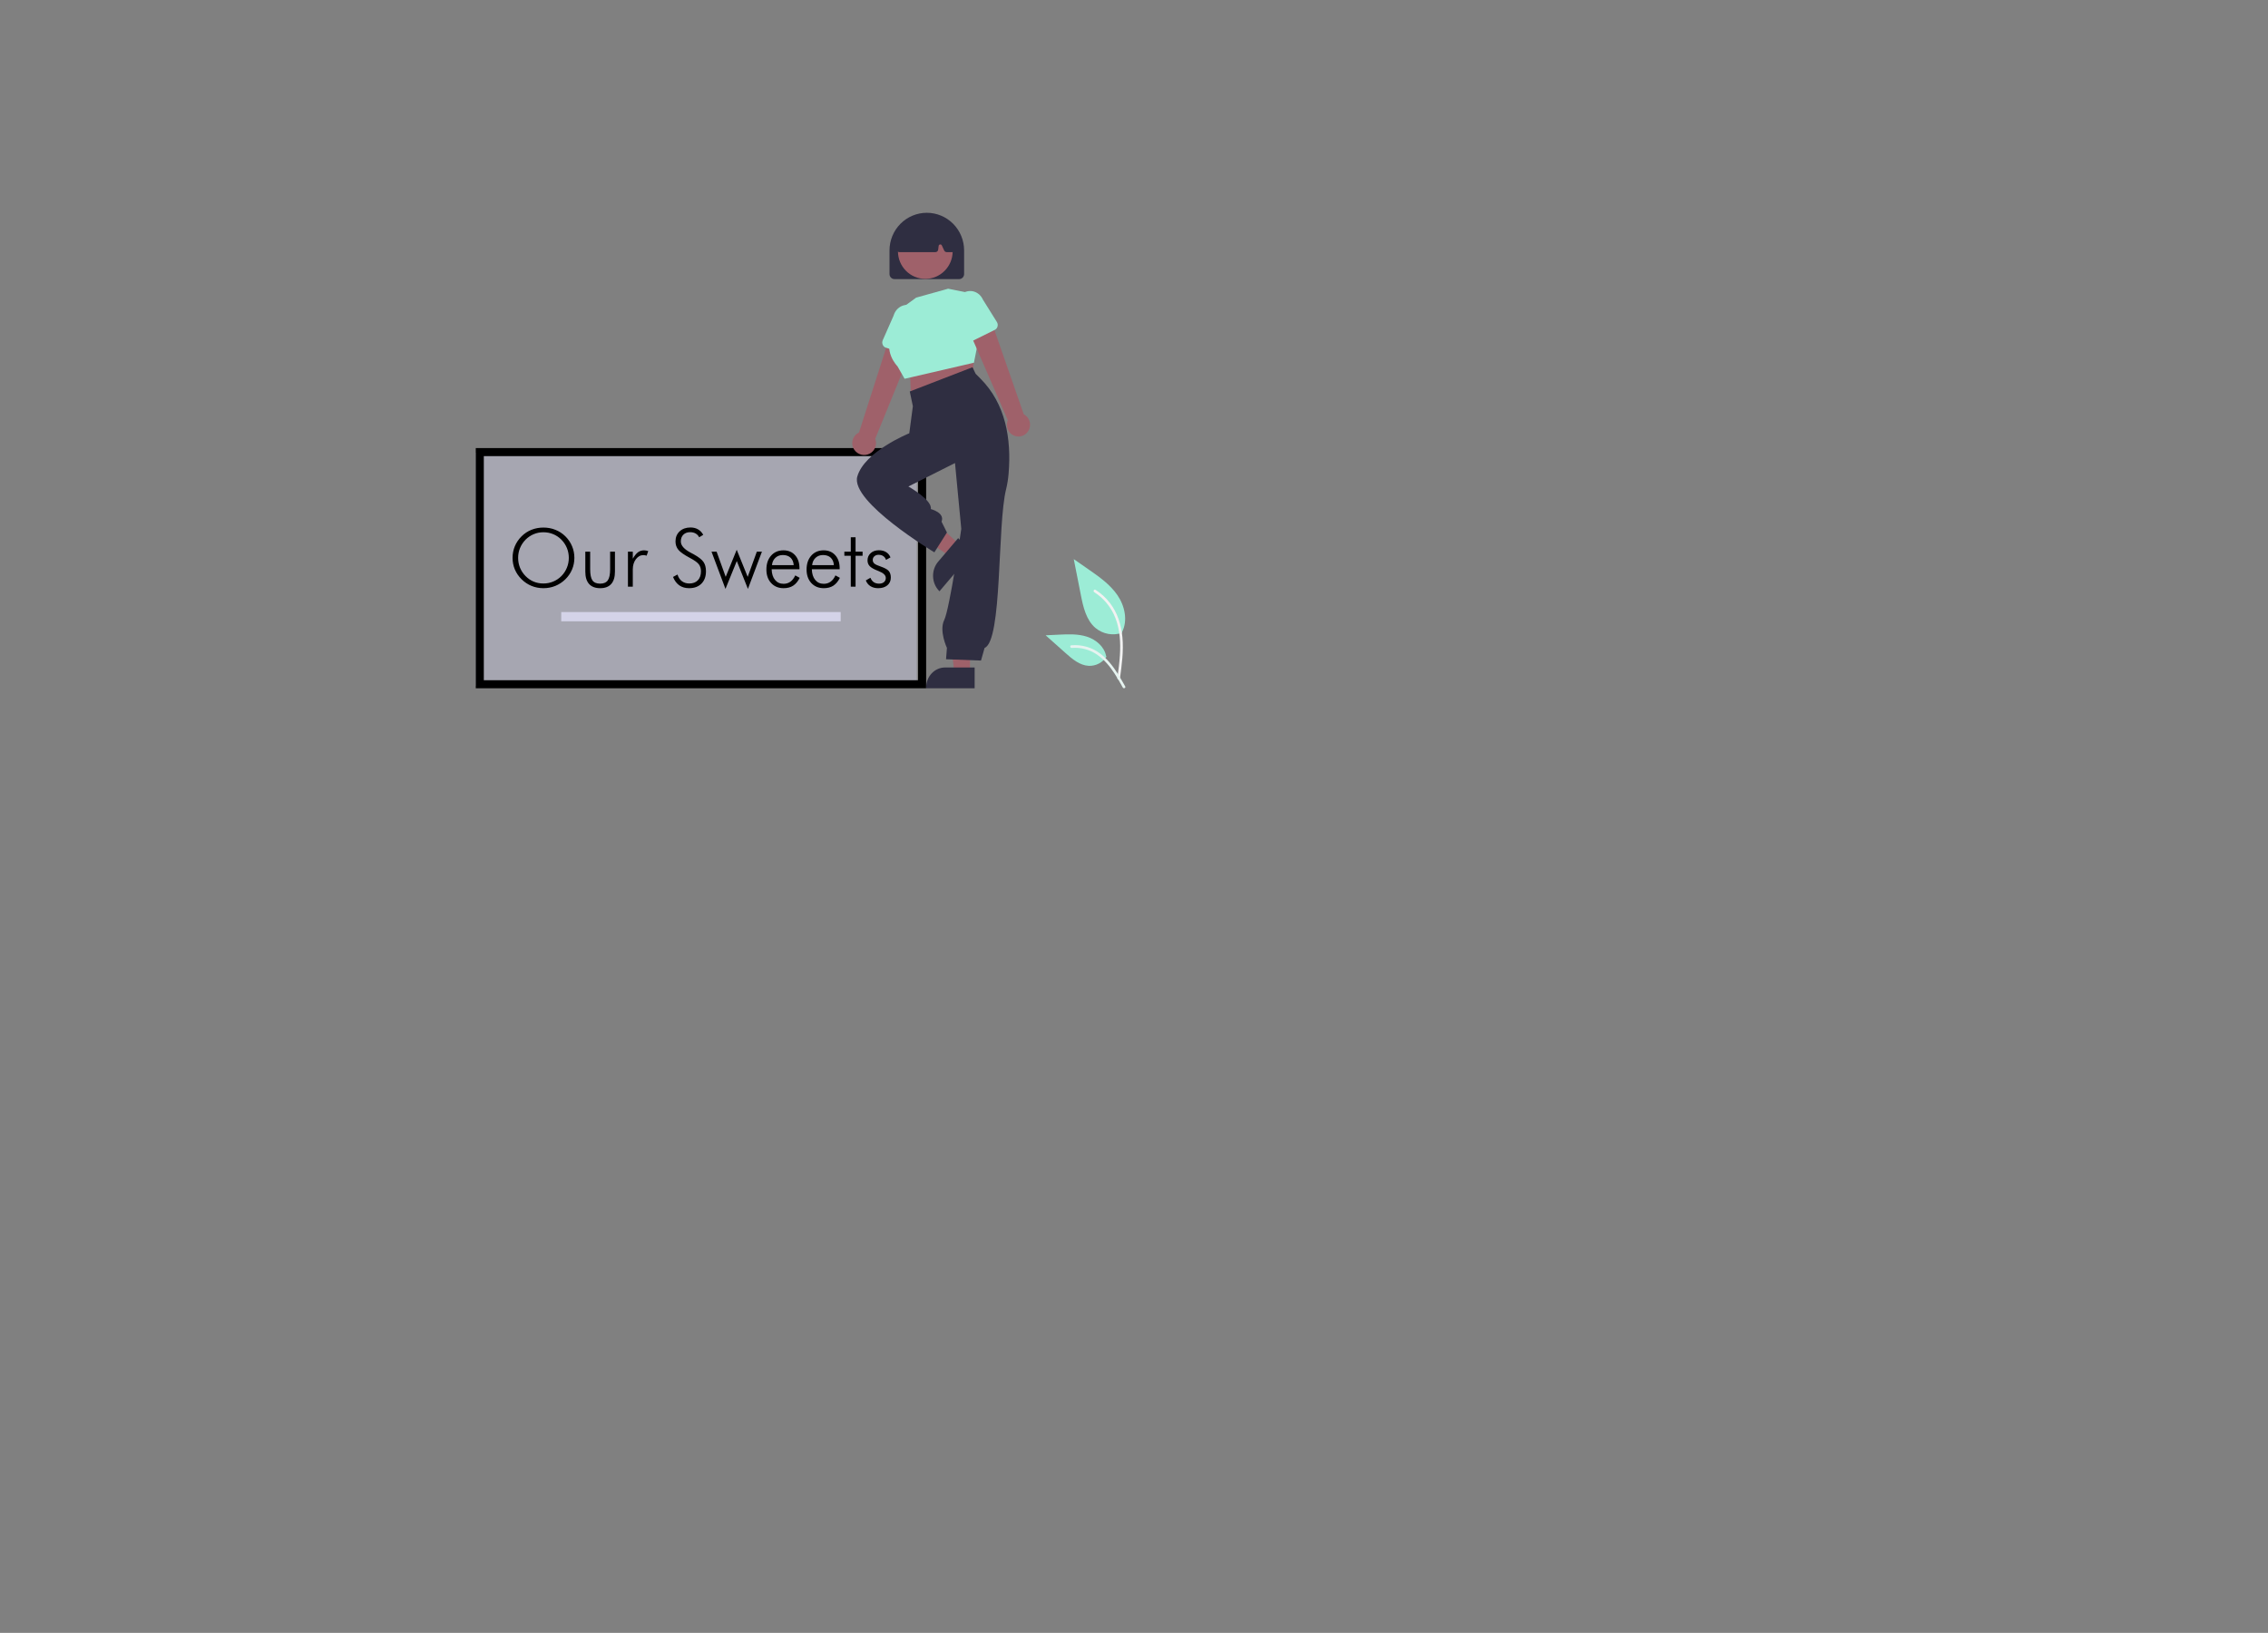 <svg width="982" height="707" viewBox="0 0 982 707" fill="none" xmlns="http://www.w3.org/2000/svg">
<rect x="0" y="0" width="982" height="707" fill="#808080" stroke="none"/>
<g id="undraw_Notes_re_pxhw 1">
<g id="leaf1">
<path id="Path 438" d="M485.904 273.959C483.963 274.648 481.878 274.821 479.852 274.461C477.825 274.1 475.924 273.219 474.333 271.902C470.28 268.468 469.009 262.813 467.976 257.575L464.918 242.082L471.32 246.532C475.924 249.732 480.632 253.035 483.82 257.67C487.008 262.305 488.399 268.633 485.838 273.648" fill="#9CECD6"/>
<path id="Path 439" d="M484.916 293.796C485.721 287.869 486.55 281.867 485.984 275.877C485.482 270.557 483.874 265.363 480.601 261.102C478.863 258.845 476.749 256.911 474.353 255.387C473.729 254.989 473.154 255.988 473.776 256.384C477.921 259.029 481.128 262.934 482.933 267.536C484.926 272.655 485.246 278.234 484.903 283.671C484.695 286.959 484.254 290.225 483.811 293.488C483.776 293.635 483.798 293.791 483.872 293.923C483.947 294.055 484.068 294.153 484.211 294.198C484.358 294.238 484.514 294.218 484.645 294.143C484.777 294.067 484.874 293.942 484.915 293.795L484.916 293.796Z" fill="#F2F2F2"/>
</g>
<g id="leaf2">
<path id="Path 442" d="M479.115 284.287C478.283 285.564 477.138 286.604 475.792 287.305C474.446 288.007 472.944 288.347 471.43 288.292C467.538 288.106 464.295 285.365 461.376 282.762L452.739 275.065L458.455 274.789C462.565 274.59 466.782 274.404 470.697 275.685C474.612 276.966 478.222 280.044 478.938 284.134" fill="#9CECD6"/>
<path id="Path 443" d="M487.193 297.202C483.314 290.273 478.814 282.572 470.774 280.111C468.538 279.429 466.194 279.185 463.868 279.391C463.134 279.455 463.318 280.596 464.049 280.532C467.949 280.205 471.841 281.245 475.071 283.475C478.178 285.611 480.598 288.579 482.646 291.727C483.9 293.655 485.024 295.665 486.148 297.673C486.507 298.314 487.557 297.851 487.193 297.202Z" fill="#E6F3F0"/>
</g>
<path id="Vector" d="M397 196H206V297H397V196Z" fill="#CFCEE6" fill-opacity="0.48"/>
<path id="Vector_2" d="M401 298H206V194H401V298ZM209.482 294.514H397.518V197.486H209.482V294.514Z" fill="black"/>
<path id="Vector_3" d="M364 265H243V269H364V265Z" fill="#D4D3E8"/>
<path id="left-arm" d="M369.943 194.811C369.51 194.203 369.217 193.508 369.083 192.774C368.949 192.041 368.978 191.287 369.168 190.566C369.358 189.844 369.705 189.174 370.183 188.6C370.662 188.027 371.26 187.565 371.937 187.248L386.122 143L396 148.113L378.951 189.999C379.412 191.167 379.426 192.464 378.991 193.642C378.556 194.82 377.703 195.798 376.593 196.391C375.482 196.985 374.192 197.151 372.966 196.86C371.741 196.569 370.665 195.84 369.943 194.811V194.811Z" fill="#9F616A"/>
<path id="Vector_4" d="M382.197 149.262C382.065 148.955 381.998 148.622 382 148.286C382.002 147.95 382.073 147.617 382.207 147.312L386.911 136.657C387.375 135.006 388.441 133.616 389.876 132.793C391.31 131.969 392.996 131.778 394.564 132.263C396.132 132.747 397.454 133.866 398.24 135.376C399.025 136.885 399.211 138.661 398.756 140.315L397.183 151.988C397.139 152.321 397.026 152.64 396.854 152.923C396.681 153.206 396.453 153.447 396.184 153.629C395.915 153.811 395.613 153.929 395.297 153.977C394.98 154.024 394.658 153.999 394.352 153.904L383.591 150.544C383.285 150.449 383.002 150.285 382.761 150.063C382.52 149.842 382.328 149.569 382.197 149.262Z" fill="#9CECD6"/>
<path id="Vector_5" d="M422 150L421.211 161.308L394.394 171L394 160.096L422 150Z" fill="#9F616A"/>
<path id="Vector_6" d="M388.206 135.04L396.674 128.861L410.529 125L422.076 127.317L424 145.465L421.691 157.05L391.67 164L388.591 158.594C388.591 158.594 381.664 151.644 387.052 143.921L388.206 135.04Z" fill="#9CECD6"/>
<g id="head">
<path id="Vector_7" d="M385.136 118.658V108.436C385.136 104.111 386.838 99.964 389.867 96.906C392.896 93.848 397.005 92.13 401.29 92.13C405.574 92.13 409.683 93.848 412.712 96.906C415.741 99.964 417.443 104.111 417.443 108.436V118.658C417.443 119.238 417.214 119.795 416.807 120.206C416.4 120.616 415.849 120.847 415.273 120.848H387.306C386.73 120.847 386.179 120.616 385.772 120.206C385.365 119.795 385.136 119.238 385.136 118.658Z" fill="#2F2E41"/>
<path id="Vector_8" d="M400.64 120.747C407.181 120.747 412.484 115.395 412.484 108.792C412.484 102.19 407.181 96.838 400.64 96.838C394.099 96.838 388.797 102.19 388.797 108.792C388.797 115.395 394.099 120.747 400.64 120.747Z" fill="#9F616A"/>
<path id="Vector_9" d="M388.472 108.746C388.359 108.615 388.275 108.46 388.226 108.292C388.177 108.125 388.165 107.949 388.19 107.776L389.593 97.915C389.62 97.714 389.697 97.524 389.816 97.361C389.935 97.198 390.093 97.067 390.275 96.981C397.436 93.598 404.697 93.594 411.858 96.968C412.048 97.059 412.211 97.198 412.332 97.372C412.453 97.545 412.527 97.748 412.547 97.959L413.484 107.833C413.5 108.002 413.481 108.172 413.428 108.333C413.374 108.494 413.289 108.642 413.176 108.768C413.063 108.893 412.925 108.994 412.771 109.062C412.618 109.131 412.452 109.166 412.283 109.166H409.908C409.679 109.166 409.455 109.099 409.261 108.975C409.068 108.851 408.913 108.674 408.816 108.464L407.791 106.247C407.725 106.104 407.614 105.986 407.475 105.911C407.337 105.837 407.178 105.81 407.023 105.834C406.868 105.859 406.725 105.934 406.616 106.048C406.507 106.162 406.437 106.308 406.418 106.465L406.215 108.1C406.179 108.394 406.037 108.665 405.817 108.861C405.596 109.057 405.313 109.166 405.019 109.166H389.383C389.21 109.166 389.039 109.129 388.882 109.056C388.725 108.984 388.585 108.878 388.472 108.746V108.746Z" fill="#2F2E41"/>
</g>
<path id="Vector_10" d="M419.999 291L413.223 291L410 265L420 265.001L419.999 291Z" fill="#9F616A"/>
<path id="Vector_11" d="M422 298L401 297.999V297.716C401 295.404 401.861 293.187 403.394 291.553C404.927 289.918 407.006 289 409.174 289H409.174L422 289.001L422 298Z" fill="#2F2E41"/>
<path id="Vector_12" d="M416 236.212L411.37 241L390 226.067L396.834 219L416 236.212Z" fill="#9F616A"/>
<path id="Vector_13" d="M421 239.267L406.777 256L406.584 255.803C405.009 254.193 404.081 251.963 404.005 249.604C403.929 247.244 404.711 244.948 406.179 243.221L406.179 243.22L414.866 233L421 239.267Z" fill="#2F2E41"/>
<g id="Frame 1">
<path id="Vector_14" d="M422.424 161.828L424.576 163.993C435.341 174.822 437.991 189.837 436.698 205.097C436.517 207.359 436.157 209.604 435.621 211.809C431.74 227.428 434.069 277.409 426.306 280.533L424.753 286L409.615 285.437L410.003 280.533C410.003 280.533 406.51 273.114 408.839 268.428C411.168 263.743 416.214 228.99 416.214 228.99L413.497 200.485L393.312 210.638C393.312 210.638 403.793 216.495 403.016 220.4C403.016 220.4 409.227 221.961 407.674 225.866L410.003 230.552L404.569 239.143C404.569 239.143 368.082 217.276 371.188 206.342C374.293 195.409 393.701 187.599 393.701 187.599L395.253 175.885L393.915 169.502L421.072 159L422.424 161.828Z" fill="#2F2E41"/>
</g>
<path id="right-arm" d="M439.825 188.86C439.115 188.693 438.45 188.369 437.877 187.911C437.303 187.454 436.836 186.874 436.506 186.213C436.177 185.551 435.994 184.825 435.971 184.084C435.948 183.343 436.084 182.606 436.371 181.924L418 139.693L428.509 137L443.263 179.359C444.356 179.925 445.207 180.88 445.654 182.042C446.102 183.204 446.115 184.492 445.691 185.663C445.268 186.835 444.436 187.807 443.355 188.396C442.274 188.985 441.018 189.15 439.825 188.86V188.86Z" fill="#9F616A"/>
<path id="Vector_15" d="M418.917 147.797C418.631 147.661 418.375 147.46 418.168 147.21C417.96 146.959 417.807 146.664 417.717 146.344L414.573 135.181C413.891 133.636 413.815 131.866 414.36 130.26C414.905 128.655 416.028 127.344 417.482 126.616C418.936 125.888 420.603 125.802 422.117 126.376C423.631 126.951 424.868 128.139 425.558 129.681L431.637 139.427C431.81 139.705 431.925 140.019 431.974 140.349C432.022 140.679 432.003 141.015 431.918 141.336C431.833 141.658 431.684 141.956 431.481 142.21C431.278 142.464 431.025 142.669 430.74 142.811L420.738 147.781C420.454 147.922 420.144 147.997 419.83 148C419.515 148.003 419.204 147.933 418.917 147.797V147.797Z" fill="#9CECD6"/>
<path id="Our Sweets" d="M235.295 252.633C236.777 252.633 238.178 252.359 239.5 251.812C240.821 251.266 242.012 250.468 243.071 249.42C244.108 248.36 244.9 247.158 245.447 245.814C246.005 244.458 246.284 243.034 246.284 241.542C246.284 240.038 246.011 238.619 245.464 237.286C244.917 235.942 244.119 234.734 243.071 233.663C242.035 232.615 240.85 231.817 239.517 231.271C238.195 230.724 236.788 230.45 235.295 230.45C233.814 230.45 232.419 230.724 231.108 231.271C229.798 231.817 228.613 232.615 227.554 233.663C226.506 234.745 225.708 235.953 225.161 237.286C224.614 238.608 224.341 240.026 224.341 241.542C224.341 243.045 224.614 244.47 225.161 245.814C225.708 247.147 226.506 248.349 227.554 249.42C228.602 250.479 229.775 251.283 231.074 251.83C232.373 252.365 233.78 252.633 235.295 252.633ZM248.694 241.542C248.694 243.307 248.358 244.988 247.686 246.583C247.013 248.167 246.045 249.579 244.78 250.821C243.493 252.075 242.04 253.032 240.422 253.692C238.805 254.342 237.096 254.667 235.295 254.667C233.495 254.667 231.786 254.342 230.168 253.692C228.562 253.032 227.121 252.075 225.845 250.821C224.569 249.557 223.595 248.138 222.922 246.566C222.262 244.982 221.931 243.307 221.931 241.542C221.931 239.753 222.262 238.067 222.922 236.483C223.595 234.888 224.569 233.458 225.845 232.193C227.098 230.951 228.528 230.012 230.134 229.374C231.741 228.736 233.461 228.417 235.295 228.417C237.141 228.417 238.867 228.741 240.474 229.391C242.091 230.029 243.527 230.963 244.78 232.193C246.056 233.458 247.025 234.888 247.686 236.483C248.358 238.067 248.694 239.753 248.694 241.542ZM255.53 238.841V246.412C255.53 248.714 255.854 250.337 256.504 251.283C257.165 252.228 258.276 252.701 259.836 252.701C261.386 252.701 262.497 252.223 263.169 251.266C263.841 250.309 264.177 248.691 264.177 246.412V238.841H266.262V247.489C266.262 249.847 265.721 251.636 264.639 252.855C263.556 254.063 261.967 254.667 259.871 254.667C257.763 254.667 256.162 254.063 255.068 252.855C253.975 251.636 253.428 249.847 253.428 247.489V238.841H255.53ZM273.987 241.883C274.762 240.573 275.519 239.645 276.26 239.098C277.012 238.551 277.883 238.277 278.875 238.277C279.171 238.277 279.467 238.306 279.763 238.363C280.071 238.42 280.373 238.5 280.669 238.602L279.985 240.584C279.757 240.516 279.518 240.459 279.268 240.414C279.028 240.368 278.795 240.345 278.567 240.345C277.302 240.345 276.22 240.938 275.32 242.123C274.431 243.307 273.987 244.783 273.987 246.549V254H271.885V238.841H273.987V241.883ZM291.401 249.796L293.35 248.753C293.714 249.984 294.341 250.941 295.229 251.625C296.13 252.297 297.206 252.633 298.459 252.633C300.043 252.633 301.279 252.166 302.168 251.231C303.057 250.297 303.501 249.004 303.501 247.352C303.501 246.144 303.199 245.142 302.595 244.344C302.003 243.547 300.721 242.624 298.75 241.576C296.232 240.243 294.557 239.069 293.726 238.055C292.894 237.041 292.478 235.822 292.478 234.398C292.478 232.621 293.076 231.174 294.272 230.057C295.48 228.941 297.041 228.382 298.955 228.382C300.208 228.382 301.296 228.65 302.219 229.186C303.153 229.71 303.911 230.501 304.492 231.561L302.732 232.621C302.367 231.903 301.849 231.356 301.177 230.98C300.516 230.604 299.73 230.416 298.818 230.416C297.588 230.416 296.608 230.781 295.879 231.51C295.15 232.228 294.785 233.202 294.785 234.432C294.785 236.187 296.232 237.822 299.126 239.337C299.65 239.61 300.049 239.821 300.322 239.969C302.453 241.143 303.877 242.254 304.595 243.302C305.312 244.339 305.671 245.689 305.671 247.352C305.671 249.597 305.016 251.38 303.706 252.701C302.396 254.011 300.613 254.667 298.357 254.667C296.716 254.667 295.309 254.262 294.136 253.453C292.974 252.633 292.062 251.414 291.401 249.796ZM314.114 254.974L308.064 238.841H310.269L314.216 249.762L318.984 238.038L323.735 249.762L327.7 238.841H329.905L323.838 254.974L319.019 242.909L314.114 254.974ZM343.662 244.686C343.56 243.296 343.098 242.219 342.278 241.456C341.458 240.693 340.347 240.311 338.945 240.311C337.669 240.311 336.598 240.71 335.732 241.507C334.878 242.305 334.382 243.364 334.246 244.686H343.662ZM346.157 246.48H334.109C334.166 248.44 334.656 249.978 335.579 251.095C336.501 252.211 337.738 252.77 339.287 252.77C340.404 252.77 341.383 252.468 342.227 251.864C343.07 251.26 343.77 250.348 344.329 249.129L346.26 250.189C345.485 251.727 344.534 252.861 343.406 253.59C342.289 254.308 340.916 254.667 339.287 254.667C337.065 254.667 335.265 253.926 333.887 252.445C332.52 250.952 331.836 248.998 331.836 246.583C331.836 244.099 332.514 242.094 333.87 240.567C335.237 239.041 337.02 238.277 339.219 238.277C341.315 238.277 342.996 238.984 344.26 240.396C345.525 241.798 346.157 243.672 346.157 246.019V246.48ZM361.06 244.686C360.957 243.296 360.496 242.219 359.675 241.456C358.855 240.693 357.744 240.311 356.343 240.311C355.067 240.311 353.996 240.71 353.13 241.507C352.275 242.305 351.78 243.364 351.643 244.686H361.06ZM363.555 246.48H351.506C351.563 248.44 352.053 249.978 352.976 251.095C353.899 252.211 355.135 252.77 356.685 252.77C357.801 252.77 358.781 252.468 359.624 251.864C360.467 251.26 361.168 250.348 361.726 249.129L363.657 250.189C362.882 251.727 361.931 252.861 360.803 253.59C359.687 254.308 358.314 254.667 356.685 254.667C354.463 254.667 352.663 253.926 351.284 252.445C349.917 250.952 349.233 248.998 349.233 246.583C349.233 244.099 349.911 242.094 351.267 240.567C352.634 239.041 354.417 238.277 356.616 238.277C358.713 238.277 360.393 238.984 361.658 240.396C362.922 241.798 363.555 243.672 363.555 246.019V246.48ZM368.374 240.636H365.588V238.841H368.374V232.621H370.442V238.841H373.484V240.636H370.442V254H368.374V240.636ZM374.885 251.3L376.885 250.155C377.215 250.998 377.694 251.636 378.32 252.069C378.947 252.49 379.716 252.701 380.627 252.701C381.516 252.701 382.222 252.479 382.747 252.035C383.271 251.579 383.533 250.975 383.533 250.223C383.533 249.061 382.502 248.076 380.439 247.267C380.223 247.187 380.052 247.118 379.927 247.062C378.332 246.435 377.215 245.791 376.577 245.13C375.939 244.458 375.62 243.632 375.62 242.652C375.62 241.365 376.076 240.311 376.987 239.491C377.899 238.659 379.078 238.243 380.525 238.243C381.755 238.243 382.804 238.511 383.669 239.046C384.535 239.582 385.168 240.345 385.566 241.336L383.635 242.413C383.396 241.695 382.997 241.148 382.439 240.772C381.881 240.396 381.197 240.208 380.388 240.208C379.659 240.208 379.055 240.425 378.577 240.858C378.11 241.279 377.876 241.809 377.876 242.447C377.876 243.074 378.11 243.592 378.577 244.002C379.044 244.413 380.012 244.863 381.482 245.353C383.145 245.934 384.262 246.566 384.832 247.25C385.413 247.933 385.703 248.879 385.703 250.086C385.703 251.476 385.208 252.587 384.216 253.419C383.225 254.251 381.892 254.667 380.217 254.667C378.93 254.667 377.819 254.376 376.885 253.795C375.962 253.202 375.295 252.371 374.885 251.3Z" fill="black"/>
</g>
</svg>
